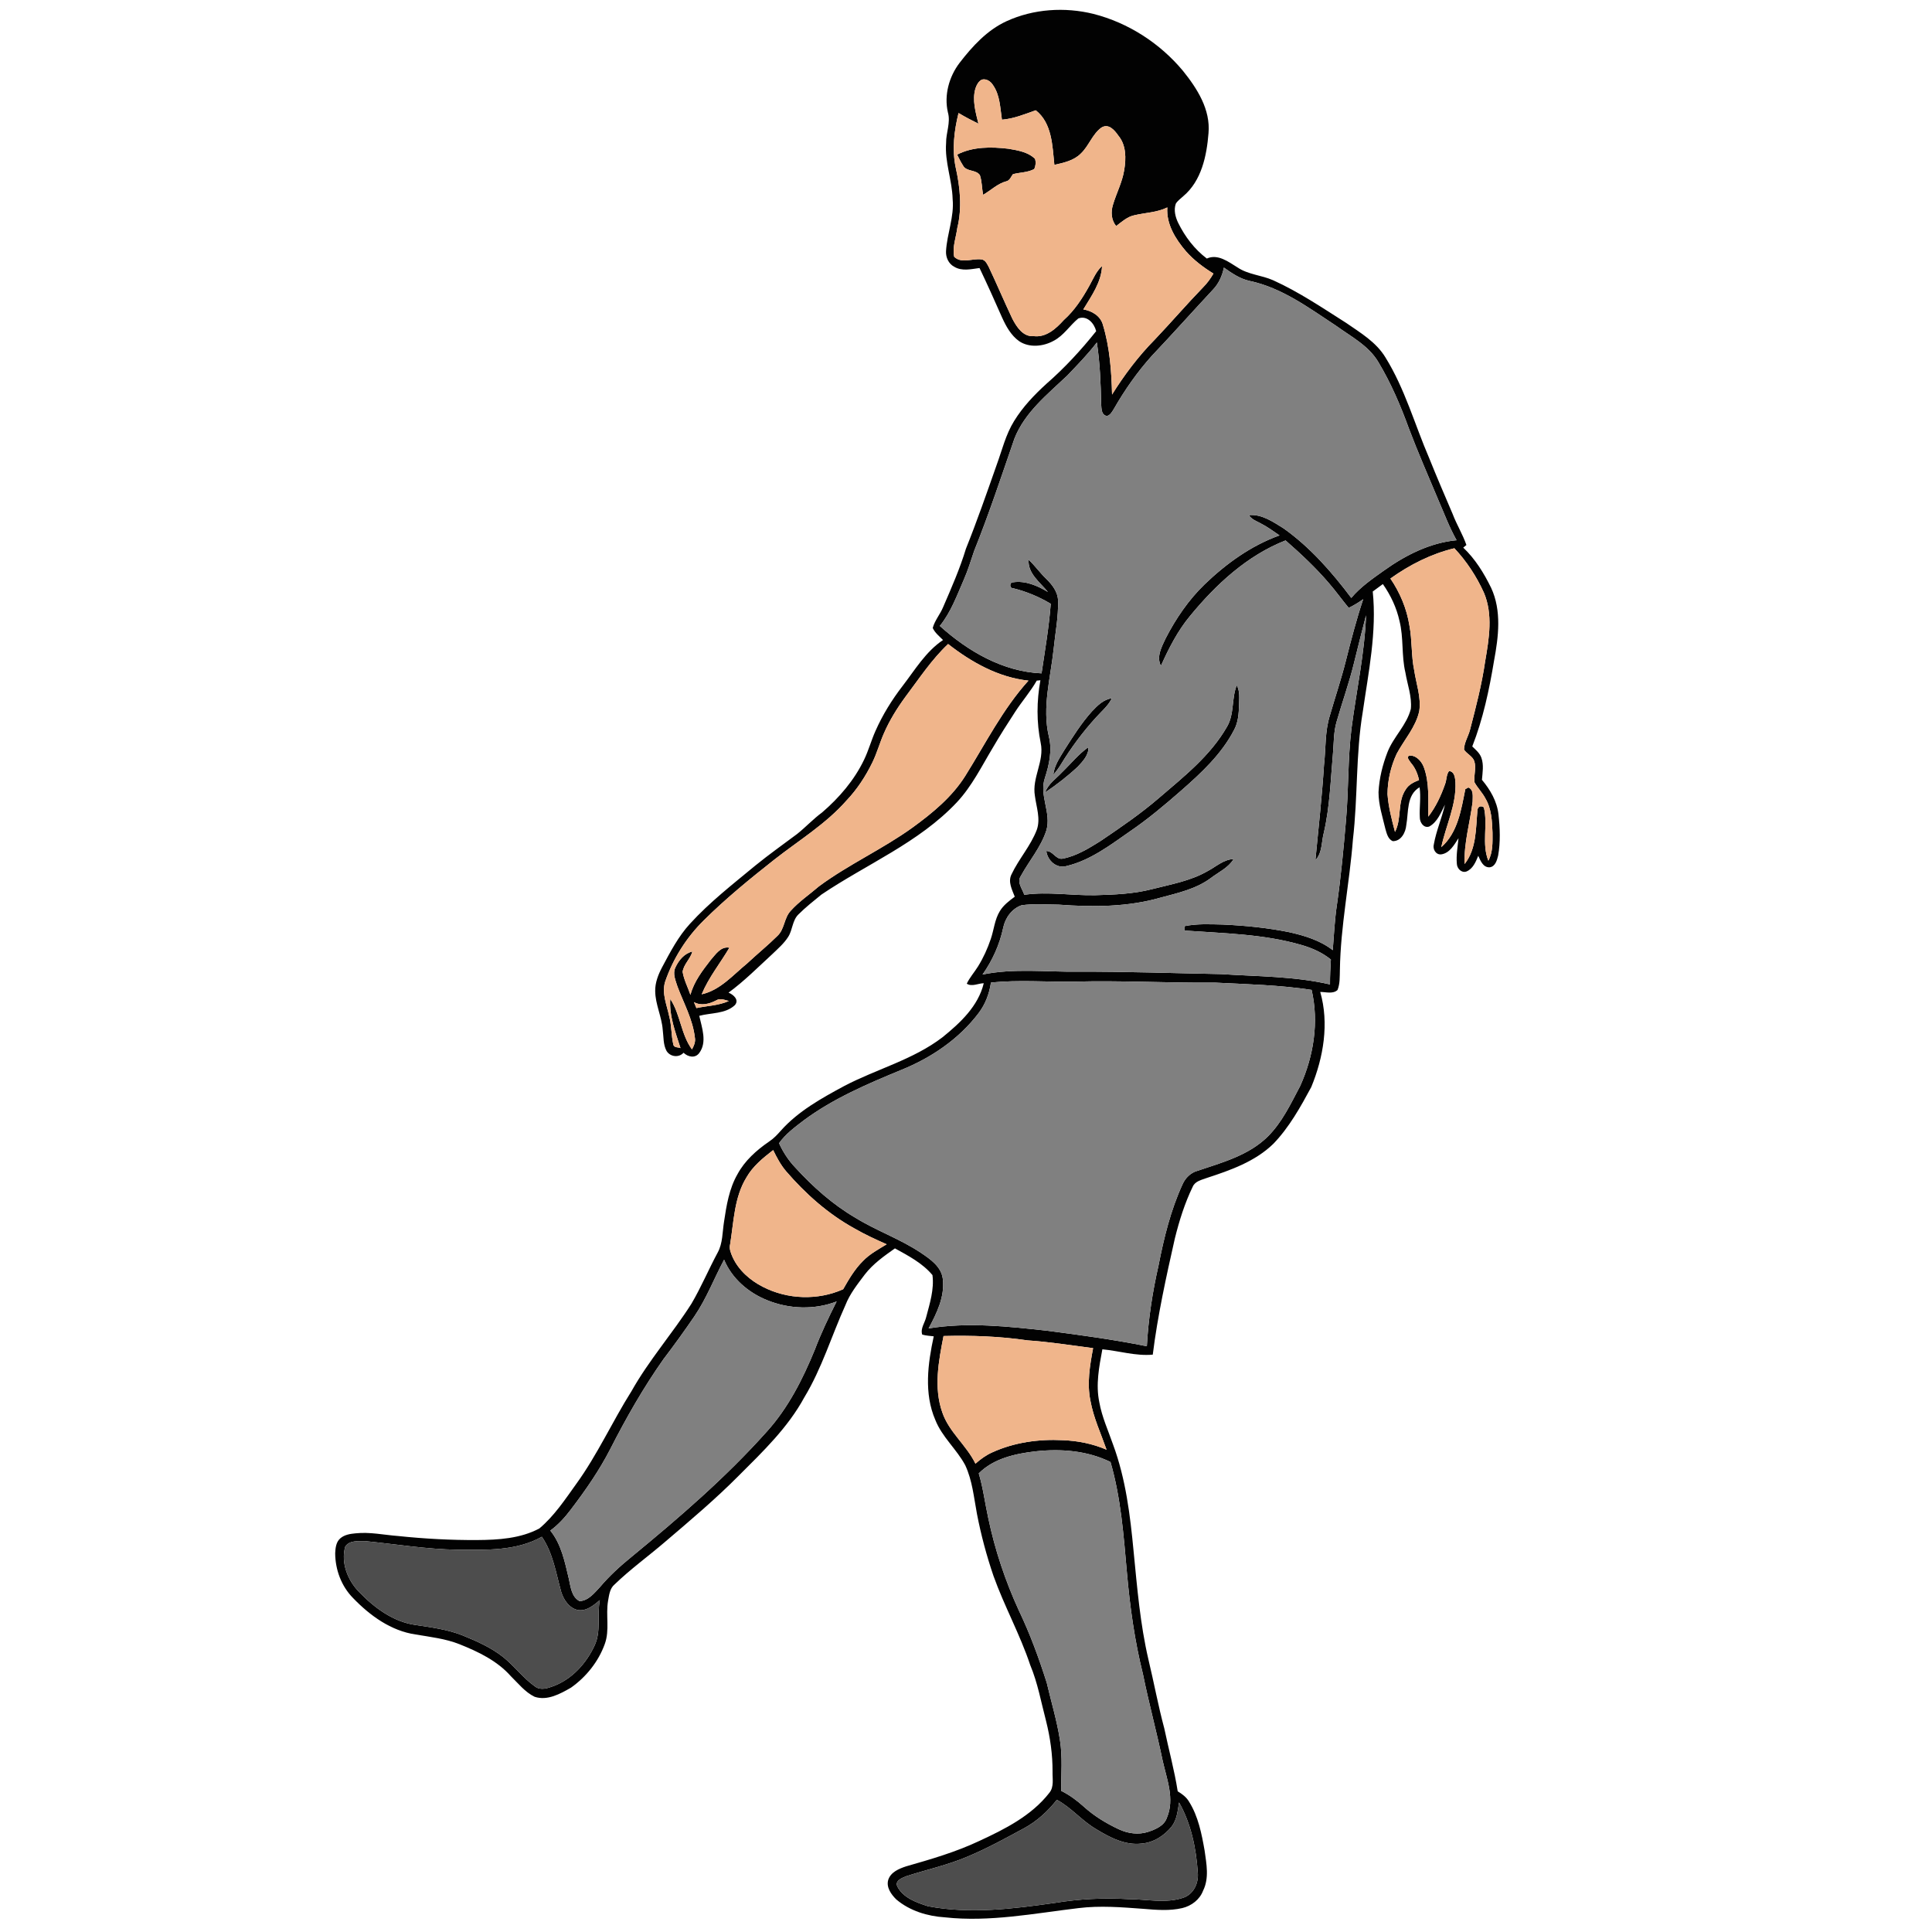 <?xml version="1.0" encoding="UTF-8" ?>
<!DOCTYPE svg PUBLIC "-//W3C//DTD SVG 1.1//EN" "http://www.w3.org/Graphics/SVG/1.1/DTD/svg11.dtd">
<svg width="1000pt" height="1000pt" viewBox="0 0 1000 1000" version="1.1" xmlns="http://www.w3.org/2000/svg">
	<g id="#020202ff">
		<path fill="#020202" opacity="1.00"
			d=" M 520.97 10.98 C 534.94 4.57 551.15 3.53 566.02 7.21 C 584.04 11.82 600.39 22.38 612.28 36.65 C 619.64 45.78 626.62 56.68 625.52 68.95 C 624.59 80.63 621.91 93.59 612.50 101.51 C 611.17 102.78 609.56 103.84 608.59 105.43 C 607.44 108.71 608.35 112.28 609.80 115.31 C 613.33 122.47 618.25 128.99 624.65 133.82 C 630.36 131.24 635.88 135.56 640.55 138.43 C 646.06 142.16 652.97 142.40 658.95 145.05 C 672.31 151.09 684.47 159.33 696.82 167.17 C 704.20 172.27 712.29 177.07 717.07 184.95 C 727.18 201.20 732.28 219.83 739.81 237.28 C 743.69 246.94 747.80 256.50 751.90 266.07 C 753.97 271.54 757.09 276.55 759.01 282.09 C 758.60 282.43 757.78 283.11 757.37 283.45 C 763.56 289.30 768.10 296.67 771.81 304.27 C 777.30 316.08 775.64 329.54 773.33 341.92 C 770.83 357.00 767.64 372.11 762.04 386.36 C 763.85 388.10 765.93 389.80 766.77 392.27 C 768.08 395.93 767.36 399.86 767.05 403.63 C 771.34 408.75 774.88 414.79 775.61 421.56 C 776.39 428.61 776.68 435.84 775.43 442.86 C 774.84 445.25 773.96 448.57 771.05 448.91 C 767.67 449.11 766.29 445.49 765.14 442.96 C 763.84 446.11 762.36 449.79 758.93 451.12 C 756.37 451.93 754.15 449.48 754.06 447.08 C 753.67 442.66 754.48 438.25 754.92 433.86 C 752.71 437.23 750.37 441.60 745.97 442.22 C 743.18 442.53 741.47 439.52 742.14 437.07 C 743.39 430.03 746.31 423.42 747.92 416.47 C 745.82 420.59 744.02 425.54 739.71 427.84 C 736.81 428.74 734.87 425.60 734.89 423.09 C 734.60 417.89 735.55 412.67 734.76 407.49 C 727.89 411.55 729.13 420.32 727.89 427.07 C 727.57 430.86 725.20 435.48 720.86 435.38 C 718.37 434.28 717.76 431.37 717.07 429.02 C 715.60 422.75 713.50 416.51 713.52 410.01 C 713.87 402.88 715.62 395.87 718.19 389.24 C 721.30 381.33 728.14 375.30 730.24 366.94 C 730.89 360.54 728.45 354.34 727.43 348.09 C 725.33 339.32 726.60 330.13 724.37 321.38 C 722.85 314.51 719.80 308.05 715.77 302.31 C 714.01 303.59 712.26 304.87 710.53 306.17 C 712.68 327.07 708.33 347.89 705.36 368.50 C 701.69 390.32 702.85 412.56 700.27 434.50 C 698.54 457.07 693.85 479.36 693.53 502.05 C 693.42 505.51 693.62 509.16 692.29 512.43 C 689.86 514.64 686.26 513.41 683.35 513.43 C 688.02 529.69 685.04 547.29 678.70 562.68 C 673.11 573.03 667.30 583.51 659.07 592.04 C 649.65 601.22 636.93 605.69 624.69 609.69 C 621.99 610.71 618.58 611.32 617.33 614.29 C 613.20 622.80 610.37 631.90 608.09 641.07 C 603.61 660.96 599.19 680.91 596.67 701.16 C 587.86 701.97 579.29 699.21 570.58 698.40 C 568.90 707.41 567.07 716.74 569.02 725.87 C 570.37 733.48 573.64 740.53 576.15 747.79 C 582.70 765.49 584.99 784.38 586.76 803.06 C 588.60 821.75 590.14 840.55 594.41 858.89 C 597.26 870.77 599.46 882.79 602.63 894.60 C 604.90 905.47 607.86 916.20 609.58 927.18 C 611.87 928.57 614.10 930.20 615.47 932.58 C 620.22 940.18 621.98 949.17 623.51 957.88 C 624.46 964.71 625.95 972.12 622.72 978.60 C 620.99 983.24 616.67 986.50 611.94 987.62 C 605.38 989.15 598.58 988.58 591.94 988.02 C 580.72 987.19 569.42 986.25 558.20 987.64 C 535.29 990.37 512.24 994.96 489.08 992.41 C 480.05 991.84 470.90 989.07 463.92 983.15 C 461.27 980.56 458.59 976.83 459.77 972.95 C 461.09 968.98 465.32 967.24 468.97 966.03 C 481.83 962.35 494.75 958.61 506.87 952.88 C 520.18 946.72 533.92 939.80 543.12 927.98 C 545.67 924.90 544.70 920.67 544.80 917.02 C 544.85 908.17 543.59 899.38 541.45 890.82 C 538.89 881.10 537.14 871.13 533.24 861.82 C 527.98 846.01 519.83 831.38 514.23 815.70 C 510.64 805.20 507.77 794.46 505.67 783.57 C 504.07 775.10 503.30 766.30 499.61 758.40 C 495.17 750.09 487.59 743.79 484.10 734.91 C 478.19 721.21 480.24 705.80 483.30 691.68 C 481.30 691.44 479.27 691.34 477.34 690.78 C 476.28 687.61 478.76 684.64 479.42 681.61 C 481.28 674.59 483.59 667.32 482.64 659.98 C 477.52 653.83 470.15 649.97 463.22 646.16 C 457.61 650.12 451.90 654.14 447.66 659.63 C 443.88 664.65 439.87 669.65 437.57 675.57 C 430.40 691.45 425.38 708.33 416.29 723.31 C 407.85 738.87 394.97 751.24 382.57 763.61 C 370.44 775.86 357.24 786.98 344.13 798.16 C 335.51 805.55 326.27 812.22 318.09 820.12 C 315.62 822.19 315.29 825.55 314.75 828.51 C 313.43 835.95 315.70 843.72 313.02 850.97 C 309.75 860.05 303.40 867.98 295.54 873.53 C 289.95 876.74 283.31 880.44 276.71 878.25 C 271.74 875.84 268.26 871.34 264.39 867.57 C 257.36 859.62 247.56 854.93 237.87 851.06 C 230.58 848.16 222.74 847.30 215.06 845.99 C 202.37 844.13 191.48 836.22 182.79 827.19 C 176.73 821.09 173.54 812.51 173.49 803.99 C 173.61 801.24 173.94 798.08 176.19 796.20 C 178.36 794.34 181.30 793.90 184.05 793.65 C 191.40 792.85 198.68 794.48 205.99 795.03 C 219.62 796.46 233.31 797.20 247.01 797.12 C 257.91 797.05 269.37 796.36 279.17 791.13 C 286.85 784.68 292.42 776.22 298.22 768.14 C 309.22 752.98 316.93 735.81 326.90 720.00 C 335.88 704.03 348.06 690.22 357.88 674.82 C 362.90 666.28 366.75 657.12 371.43 648.40 C 374.14 643.52 373.88 637.81 374.74 632.46 C 376.01 623.99 377.39 615.28 381.73 607.75 C 385.49 600.78 391.53 595.38 397.98 590.95 C 400.36 589.39 402.33 587.33 404.19 585.19 C 413.22 575.08 425.26 568.43 437.05 562.07 C 453.80 553.30 472.69 548.50 487.87 536.86 C 497.00 529.46 506.34 520.80 509.19 508.92 C 506.31 508.96 503.03 510.89 500.40 509.15 C 501.93 505.92 504.35 503.25 506.22 500.22 C 508.99 495.76 511.17 490.95 512.84 485.98 C 514.47 481.21 514.83 475.98 517.51 471.61 C 519.39 468.48 522.36 466.27 525.24 464.13 C 523.85 460.49 521.60 456.44 523.56 452.56 C 527.34 444.57 533.47 437.83 536.64 429.52 C 538.69 423.75 536.41 417.76 535.67 411.97 C 534.02 402.59 540.69 393.96 538.66 384.53 C 536.46 373.85 536.56 362.81 538.51 352.10 C 538.03 352.15 537.09 352.25 536.62 352.29 C 533.37 357.98 529.03 362.92 525.47 368.40 C 521.50 374.49 517.60 380.63 513.94 386.91 C 508.10 396.60 503.06 406.96 495.25 415.29 C 475.59 436.19 448.54 447.25 425.13 463.06 C 421.08 466.36 416.96 469.62 413.26 473.31 C 410.05 476.44 410.29 481.34 407.94 484.96 C 405.77 488.36 402.68 491.01 399.80 493.79 C 392.37 500.61 385.25 507.82 377.09 513.79 C 379.56 514.78 382.82 517.56 380.32 520.30 C 375.41 524.85 368.03 524.15 361.93 525.79 C 363.30 531.94 366.12 539.40 361.93 545.03 C 359.81 547.92 356.09 547.10 353.81 544.90 C 351.35 547.59 346.92 547.05 345.02 543.99 C 343.19 540.64 343.53 536.66 343.02 532.99 C 342.51 526.17 339.20 519.86 339.13 512.99 C 339.05 508.62 340.70 504.47 342.69 500.67 C 346.90 492.80 351.05 484.76 357.13 478.14 C 367.34 466.94 379.36 457.61 391.00 447.98 C 398.01 442.29 405.37 437.05 412.60 431.66 C 417.05 428.12 420.91 423.91 425.50 420.54 C 434.34 412.93 442.14 403.88 447.21 393.31 C 449.57 388.45 450.96 383.20 453.17 378.28 C 456.84 370.00 461.63 362.26 467.15 355.09 C 473.60 346.72 479.15 337.28 488.11 331.27 C 486.20 329.32 483.92 327.57 482.78 325.03 C 483.84 321.08 486.69 317.90 488.21 314.13 C 492.49 304.23 496.84 294.34 499.97 284.01 C 505.70 269.73 510.75 255.19 515.86 240.67 C 518.66 233.02 520.56 224.92 524.90 217.93 C 529.38 210.63 535.34 204.38 541.64 198.64 C 551.07 190.42 559.58 181.18 567.38 171.41 C 566.39 167.36 562.69 163.12 558.13 164.83 C 553.69 168.47 550.59 173.68 545.38 176.39 C 540.02 179.37 532.72 180.14 527.47 176.57 C 523.29 173.56 520.75 168.92 518.67 164.34 C 514.90 155.75 511.04 147.20 507.01 138.73 C 502.70 139.28 497.91 140.51 493.93 138.08 C 491.00 136.58 489.49 133.22 489.66 130.03 C 490.17 120.94 493.98 112.21 493.08 103.01 C 492.83 93.24 488.95 83.88 489.70 74.04 C 489.62 68.69 492.16 63.42 490.62 58.12 C 488.59 49.25 491.21 39.75 496.64 32.58 C 503.29 23.97 510.91 15.60 520.97 10.98 M 504.89 45.77 C 503.11 51.81 505.00 58.12 506.43 64.02 C 502.93 62.32 499.48 60.49 496.14 58.49 C 493.88 67.63 492.71 77.26 494.64 86.57 C 496.94 96.83 498.05 107.64 495.50 117.96 C 494.86 122.91 492.84 127.93 493.89 132.93 C 497.73 136.60 503.30 133.66 507.90 134.26 C 510.03 134.44 510.92 136.66 511.82 138.28 C 516.01 147.12 519.81 156.15 524.00 164.99 C 526.20 169.20 529.52 174.42 534.98 173.98 C 541.49 174.79 546.59 170.11 550.61 165.66 C 556.19 160.69 560.28 154.36 563.87 147.88 C 565.83 144.35 567.37 140.48 570.42 137.69 C 570.07 146.06 564.92 153.22 560.72 160.16 C 565.18 160.88 569.66 163.55 570.88 168.17 C 574.42 179.81 575.30 192.11 575.60 204.22 C 581.97 194.02 589.25 184.35 597.71 175.78 C 606.17 166.89 614.16 157.56 622.70 148.74 C 624.82 146.62 626.58 144.19 628.08 141.60 C 622.88 138.40 617.94 134.69 613.88 130.10 C 608.48 123.79 603.58 116.01 604.21 107.36 C 598.86 110.01 592.85 110.06 587.16 111.41 C 583.46 112.18 580.63 114.79 577.73 117.01 C 575.17 113.95 574.90 109.68 576.07 105.99 C 577.85 99.97 580.89 94.32 581.88 88.07 C 582.91 82.05 582.97 75.06 578.81 70.14 C 576.88 67.36 573.84 63.76 570.12 66.02 C 565.37 69.44 563.63 75.52 559.42 79.49 C 555.80 83.15 550.57 84.24 545.74 85.34 C 544.71 75.54 544.59 63.75 536.11 57.08 C 530.40 59.10 524.70 61.46 518.60 61.95 C 517.68 55.86 517.62 49.22 513.94 44.00 C 512.75 42.08 510.50 40.57 508.17 41.22 C 506.43 42.13 505.48 43.99 504.89 45.77 M 633.48 138.50 C 632.64 142.73 630.83 146.76 627.84 149.90 C 617.23 161.27 606.89 172.89 596.19 184.17 C 588.66 192.55 582.16 201.83 576.57 211.60 C 575.66 213.05 574.80 214.76 573.04 215.31 C 569.90 214.94 570.14 211.31 569.95 208.98 C 569.75 198.37 569.32 187.75 567.72 177.25 C 563.10 183.38 557.68 188.84 552.41 194.40 C 542.13 204.14 530.39 213.45 525.06 227.04 C 518.34 246.50 511.89 266.08 504.21 285.19 C 502.51 290.14 501.02 295.16 498.91 299.96 C 495.29 308.22 492.20 316.89 486.45 323.98 C 500.98 337.09 519.13 347.68 539.11 348.52 C 540.88 336.55 542.96 324.59 543.86 312.52 C 537.79 308.88 531.22 306.15 524.35 304.47 C 522.44 304.53 522.42 301.31 524.36 301.39 C 530.73 300.41 537.05 303.18 542.42 306.41 C 538.41 301.48 531.83 296.77 532.43 289.73 C 535.70 292.76 538.24 296.47 541.47 299.54 C 544.58 302.60 547.57 306.34 547.64 310.92 C 547.88 319.31 546.20 327.60 545.37 335.92 C 543.76 350.94 539.32 366.12 542.89 381.20 C 544.69 388.41 543.07 395.80 540.83 402.70 C 537.76 411.71 544.31 420.76 541.59 429.83 C 538.82 438.50 532.70 445.51 528.39 453.40 C 526.17 456.64 529.16 460.02 530.17 463.14 C 542.41 461.38 554.70 463.61 566.98 463.35 C 576.79 463.07 586.71 462.70 596.27 460.23 C 605.99 457.75 616.13 456.00 624.94 450.95 C 629.36 448.65 633.29 444.84 638.53 444.63 C 635.78 449.21 630.68 451.42 626.59 454.57 C 619.04 460.14 609.73 462.20 600.85 464.58 C 583.73 469.52 565.64 469.56 548.01 468.25 C 541.61 468.20 535.14 467.68 528.78 468.56 C 523.75 470.27 520.25 475.16 519.24 480.27 C 517.38 488.95 513.67 497.16 508.57 504.41 C 524.89 501.07 541.55 503.14 558.03 502.94 C 582.70 502.84 607.35 503.73 632.00 504.19 C 650.84 505.44 669.90 505.26 688.41 509.54 C 688.38 505.24 688.60 500.94 688.86 496.65 C 684.44 493.06 679.19 490.73 673.75 489.15 C 654.05 483.40 633.34 483.11 613.02 481.65 C 613.03 481.08 613.04 479.95 613.04 479.39 C 619.59 478.01 626.32 478.41 632.96 478.54 C 644.43 479.07 655.89 480.20 667.16 482.47 C 675.16 484.24 683.25 486.69 689.83 491.79 C 690.46 483.85 690.83 475.89 692.03 468.01 C 694.07 453.74 695.41 439.39 696.64 425.04 C 698.10 409.09 697.56 393.02 699.52 377.12 C 702.05 357.57 706.34 338.22 707.06 318.47 C 704.91 326.64 702.90 334.84 700.86 343.03 C 698.35 353.40 694.71 363.45 691.78 373.70 C 690.25 378.99 690.42 384.54 689.94 389.97 C 688.71 403.65 688.34 417.46 685.24 430.89 C 683.93 435.66 684.49 441.47 680.85 445.23 C 682.42 428.84 684.25 412.47 685.30 396.03 C 686.29 387.43 685.71 378.57 688.37 370.24 C 691.09 360.76 694.28 351.42 696.66 341.85 C 699.33 331.20 702.12 320.58 705.58 310.16 C 703.20 311.84 700.71 313.36 698.09 314.64 C 694.64 310.47 691.49 306.06 687.95 301.96 C 681.09 293.91 673.35 286.67 665.40 279.72 C 645.44 287.57 629.32 302.55 615.90 318.90 C 609.50 326.61 604.97 335.58 600.88 344.65 C 598.44 339.83 601.31 334.80 603.34 330.42 C 608.62 320.18 615.19 310.52 623.49 302.48 C 634.67 291.73 647.57 282.40 662.27 277.12 C 659.01 274.88 655.79 272.54 652.25 270.75 C 650.14 269.63 647.72 268.77 646.42 266.61 C 653.15 266.02 658.96 270.14 664.41 273.50 C 678.13 283.27 689.36 296.08 699.42 309.48 C 704.20 303.79 710.36 299.56 716.37 295.29 C 727.47 287.36 740.17 280.91 753.92 279.62 C 750.14 272.90 747.48 265.65 744.40 258.61 C 739.26 246.35 733.92 234.16 729.22 221.73 C 724.94 209.91 719.95 198.29 713.48 187.49 C 708.44 178.90 699.28 174.22 691.47 168.56 C 677.50 159.38 663.56 148.97 646.88 145.42 C 641.86 144.36 637.60 141.41 633.48 138.50 M 719.67 299.45 C 724.66 306.76 728.16 315.13 729.53 323.89 C 730.98 331.52 730.40 339.36 731.99 346.97 C 733.03 353.96 735.66 360.91 734.61 368.05 C 732.81 376.37 726.84 382.82 722.93 390.15 C 719.90 396.67 718.22 403.86 718.17 411.06 C 718.66 417.69 720.36 424.18 722.05 430.60 C 725.66 423.73 723.12 415.09 727.65 408.56 C 729.15 406.05 731.88 404.81 734.48 403.77 C 733.80 400.47 732.47 397.34 730.24 394.80 C 729.66 393.73 727.95 392.36 729.20 391.14 C 732.80 390.64 735.74 393.90 736.93 396.99 C 739.98 405.20 739.18 414.11 739.28 422.70 C 743.15 417.70 745.85 411.89 747.94 405.95 C 748.83 403.72 748.55 401.03 750.02 399.09 C 752.94 399.34 753.16 402.75 753.34 405.00 C 753.85 416.67 748.36 427.32 746.01 438.49 C 754.58 430.97 756.32 419.04 758.44 408.48 C 758.83 408.26 759.61 407.82 760.00 407.60 C 762.94 408.69 762.20 412.52 762.22 415.01 C 760.88 425.75 757.67 436.30 758.07 447.22 C 764.28 439.41 763.86 428.84 764.72 419.42 C 764.81 417.52 766.48 416.75 768.04 417.89 C 770.26 426.95 766.79 436.72 770.38 445.49 C 772.77 441.05 772.54 435.86 772.52 430.98 C 772.29 424.95 772.01 418.59 768.84 413.27 C 767.29 410.25 764.80 407.86 763.19 404.90 C 762.73 401.28 764.22 397.57 763.10 394.00 C 762.17 391.35 759.26 390.26 757.77 388.02 C 757.83 384.39 759.97 381.21 760.87 377.76 C 763.94 365.99 767.01 354.18 768.74 342.12 C 770.74 330.51 772.83 317.98 768.06 306.76 C 764.24 298.35 759.11 290.51 752.78 283.78 C 740.80 286.66 729.66 292.31 719.67 299.45 M 468.66 360.66 C 464.33 366.56 460.45 372.83 457.52 379.55 C 455.34 384.49 453.94 389.73 451.57 394.59 C 448.09 401.73 443.71 408.47 438.24 414.25 C 427.55 426.44 413.55 434.94 400.89 444.86 C 388.26 454.82 375.75 465.00 364.32 476.34 C 355.29 485.24 348.36 496.20 344.25 508.19 C 342.44 514.20 345.18 520.19 346.38 526.04 C 347.67 530.82 347.40 535.84 348.51 540.64 C 348.80 542.34 351.01 541.98 352.23 542.48 C 349.60 534.24 346.33 525.87 346.93 517.07 C 352.18 525.00 352.46 535.41 358.17 543.17 C 359.18 541.26 360.12 539.20 359.66 536.99 C 358.59 527.64 353.90 519.29 350.65 510.60 C 349.68 507.47 348.06 504.01 349.57 500.79 C 351.28 497.07 354.21 493.47 358.38 492.51 C 357.36 496.33 353.89 499.05 353.32 503.01 C 354.00 507.18 356.02 510.97 357.37 514.95 C 359.16 508.09 363.59 502.40 367.84 496.89 C 370.41 494.03 373.04 489.69 377.53 490.53 C 372.79 498.58 366.78 505.95 363.19 514.65 C 372.76 512.53 379.40 504.65 386.69 498.69 C 391.84 493.86 397.35 489.41 402.37 484.44 C 406.18 480.92 405.77 475.04 409.35 471.34 C 413.64 466.57 419.04 462.97 423.87 458.78 C 439.24 447.40 456.85 439.50 472.35 428.32 C 482.66 420.82 492.77 412.52 499.63 401.60 C 510.08 384.90 519.02 367.01 532.33 352.29 C 516.84 350.65 502.81 342.79 490.74 333.34 C 482.16 341.42 475.71 351.31 468.66 360.66 M 512.91 508.59 C 512.09 514.30 510.00 519.82 506.49 524.43 C 496.37 537.78 482.11 547.47 466.68 553.72 C 449.11 560.96 431.41 568.50 416.04 579.88 C 411.43 583.42 406.63 586.91 403.24 591.72 C 405.32 596.35 408.14 600.64 411.64 604.32 C 420.78 614.31 431.01 623.45 442.73 630.30 C 453.65 637.04 465.92 641.27 476.61 648.42 C 481.50 651.71 487.23 655.59 488.00 661.96 C 489.11 671.13 484.86 679.73 480.65 687.58 C 501.07 684.25 521.84 686.57 542.25 688.81 C 559.43 691.06 576.62 693.38 593.61 696.82 C 594.37 682.75 596.52 668.80 599.64 655.07 C 602.45 640.71 605.95 626.37 612.07 613.03 C 613.53 609.70 616.29 606.98 619.84 606.00 C 632.61 601.73 646.38 598.00 656.23 588.25 C 663.68 580.82 668.15 571.21 673.00 562.03 C 679.96 546.60 682.74 529.01 678.88 512.37 C 662.38 509.83 645.64 509.46 629.00 508.61 C 604.67 508.85 580.34 507.42 556.01 508.09 C 541.64 508.35 527.24 507.07 512.91 508.59 M 370.68 517.81 C 367.14 519.66 362.90 520.77 359.18 518.70 C 359.59 519.73 360.00 520.75 360.46 521.78 C 366.06 520.57 371.97 520.52 377.24 518.11 C 375.11 517.60 372.75 516.49 370.68 517.81 M 386.37 609.42 C 379.99 619.80 379.82 632.37 377.91 644.06 C 377.31 646.35 378.30 648.60 379.19 650.68 C 382.32 657.52 388.27 662.73 394.91 666.09 C 407.64 672.64 423.32 673.17 436.42 667.31 C 439.36 662.16 442.37 656.94 446.63 652.74 C 450.13 649.06 454.66 646.66 458.94 644.04 C 453.24 641.53 447.58 638.92 442.19 635.80 C 428.61 628.32 416.88 617.86 406.81 606.16 C 404.05 602.89 402.05 599.10 400.19 595.28 C 394.98 599.33 389.69 603.59 386.37 609.42 M 359.38 681.38 C 354.26 688.87 348.96 696.23 343.46 703.44 C 333.06 718.17 324.11 733.89 315.92 749.94 C 310.19 761.13 302.99 771.48 295.38 781.46 C 292.34 785.48 288.93 789.24 284.84 792.22 C 290.58 799.33 292.37 808.52 294.44 817.19 C 295.37 821.29 295.77 826.51 299.96 828.74 C 304.55 828.54 307.61 824.58 310.50 821.50 C 315.40 815.70 321.02 810.57 326.91 805.79 C 351.49 785.59 375.70 764.74 396.93 740.96 C 407.98 728.73 415.51 713.82 421.72 698.67 C 424.96 690.10 428.92 681.82 433.04 673.64 C 421.52 678.08 408.42 677.61 397.05 672.97 C 387.37 669.09 378.84 661.78 374.79 652.02 C 369.58 661.77 365.64 672.22 359.38 681.38 M 488.38 691.52 C 485.84 704.43 483.20 718.31 487.75 731.10 C 491.22 741.28 500.28 748.05 504.89 757.60 C 507.53 755.24 510.42 753.14 513.68 751.71 C 525.02 746.56 537.68 744.80 550.06 745.44 C 557.83 745.73 565.60 747.27 572.76 750.37 C 569.82 741.99 566.01 733.87 564.41 725.08 C 562.54 716.03 564.10 706.75 565.79 697.80 C 554.51 696.36 543.27 694.53 531.91 693.78 C 517.51 691.66 502.92 691.15 488.38 691.52 M 506.61 762.61 C 508.87 770.23 509.85 778.13 511.55 785.88 C 515.01 802.33 520.36 818.35 527.38 833.63 C 533.16 845.69 537.76 858.29 541.81 871.04 C 544.10 880.90 547.09 890.63 548.63 900.66 C 550.02 909.35 549.27 918.17 549.25 926.93 C 553.54 929.05 557.41 931.90 560.95 935.11 C 566.31 939.98 572.58 943.78 579.13 946.84 C 583.81 949.03 589.25 949.79 594.24 948.18 C 598.11 946.88 602.58 945.07 603.98 940.84 C 608.12 931.20 603.91 920.87 601.78 911.29 C 598.67 896.32 594.63 881.57 591.60 866.58 C 587.30 849.35 584.85 831.73 583.30 814.06 C 581.59 794.82 580.19 775.38 574.79 756.74 C 562.81 750.82 549.03 749.77 535.92 751.22 C 525.46 752.43 514.31 754.89 506.61 762.61 M 237.04 802.13 C 220.89 801.93 204.94 799.25 188.92 797.67 C 185.50 797.71 180.69 797.22 178.68 800.59 C 176.36 808.98 180.00 818.06 185.96 824.09 C 193.81 832.20 203.55 839.46 215.01 841.07 C 223.26 842.32 231.65 843.38 239.46 846.50 C 246.79 849.46 254.14 852.73 260.39 857.66 C 266.32 862.37 270.84 868.68 277.08 873.03 C 279.91 875.04 283.53 873.82 286.47 872.72 C 296.13 869.11 303.51 860.91 307.76 851.70 C 311.25 844.32 308.93 835.98 310.47 828.21 C 307.26 830.91 303.50 834.16 298.97 833.33 C 294.53 832.29 291.71 828.01 290.46 823.89 C 287.76 814.22 286.26 803.88 280.46 795.43 C 267.26 802.85 251.67 802.23 237.04 802.13 M 530.24 946.19 C 520.63 951.39 511.04 956.69 500.95 960.91 C 490.68 965.33 479.69 967.69 469.09 971.12 C 466.95 972.00 463.08 973.40 464.45 976.40 C 467.42 982.31 474.37 984.75 480.29 986.65 C 502.05 990.82 524.33 988.02 546.04 984.93 C 558.58 982.88 571.31 982.24 584.00 982.98 C 593.42 982.99 603.17 985.34 612.35 982.30 C 617.85 980.50 620.57 974.51 619.95 969.02 C 619.11 956.57 616.48 943.91 610.29 932.95 C 609.58 937.22 609.19 941.89 606.43 945.44 C 602.63 950.15 597.10 953.72 590.96 954.22 C 582.39 955.28 574.41 951.06 567.34 946.74 C 559.99 942.45 554.54 935.61 547.02 931.57 C 542.41 937.46 536.82 942.58 530.24 946.19 Z" />
		<path fill="#020202" opacity="1.00"
			d=" M 495.40 80.03 C 503.55 75.84 513.12 75.94 522.01 77.00 C 526.82 77.83 532.18 78.68 535.78 82.28 C 536.23 83.99 536.07 85.87 535.34 87.48 C 531.97 89.33 527.94 89.19 524.29 90.15 C 523.28 91.45 522.70 93.41 520.92 93.82 C 516.31 95.02 512.91 98.52 508.88 100.82 C 508.17 97.47 508.31 93.94 507.20 90.69 C 505.23 87.65 500.15 89.01 498.43 85.63 C 497.29 83.83 496.32 81.94 495.40 80.03 Z" />
		<path fill="#020202" opacity="1.00"
			d=" M 635.14 376.08 C 638.97 369.54 637.37 361.56 640.14 354.68 C 641.88 357.86 641.38 361.55 641.33 365.03 C 641.19 369.35 640.90 373.85 638.80 377.73 C 632.32 390.32 621.77 400.09 611.27 409.29 C 602.72 416.78 593.99 424.12 584.58 430.51 C 574.45 437.58 564.22 445.37 551.99 448.27 C 546.89 449.75 542.17 445.42 541.57 440.51 C 544.94 440.29 546.48 445.07 550.00 444.44 C 557.10 443.11 563.39 439.19 569.45 435.43 C 579.93 428.34 590.43 421.20 600.02 412.91 C 612.89 401.88 626.61 391.05 635.14 376.08 Z" />
		<path fill="#020202" opacity="1.00"
			d=" M 565.20 368.20 C 568.03 365.20 571.17 362.00 575.48 361.44 C 573.60 365.36 570.17 368.13 567.33 371.31 C 560.41 378.88 554.28 387.17 548.95 395.94 C 547.83 397.74 546.60 399.46 545.18 401.03 C 545.69 396.16 548.60 392.08 551.05 388.00 C 555.42 381.17 559.75 374.24 565.20 368.20 Z" />
		<path fill="#020202" opacity="1.00"
			d=" M 549.68 399.76 C 554.22 395.39 558.20 390.36 563.38 386.70 C 563.54 390.85 560.51 394.00 557.88 396.83 C 552.64 401.73 546.93 406.16 540.98 410.16 C 542.50 405.70 546.62 403.08 549.68 399.76 Z" />
	</g>
	<g id="#f0b58bff">
		<path fill="#f0b58b" opacity="1.00"
			d=" M 504.89 45.77 C 505.48 43.99 506.43 42.13 508.17 41.22 C 510.50 40.57 512.75 42.08 513.94 44.00 C 517.62 49.22 517.68 55.86 518.60 61.95 C 524.70 61.46 530.40 59.10 536.11 57.08 C 544.59 63.75 544.71 75.54 545.74 85.34 C 550.57 84.24 555.80 83.15 559.42 79.49 C 563.63 75.52 565.37 69.44 570.12 66.02 C 573.84 63.76 576.88 67.36 578.81 70.14 C 582.97 75.06 582.91 82.05 581.88 88.07 C 580.89 94.32 577.85 99.97 576.07 105.99 C 574.90 109.68 575.17 113.95 577.73 117.01 C 580.63 114.79 583.46 112.18 587.16 111.41 C 592.85 110.06 598.86 110.01 604.21 107.36 C 603.58 116.01 608.48 123.79 613.88 130.10 C 617.94 134.69 622.88 138.40 628.08 141.60 C 626.58 144.19 624.82 146.62 622.70 148.74 C 614.16 157.56 606.17 166.89 597.71 175.78 C 589.25 184.35 581.97 194.02 575.60 204.22 C 575.30 192.11 574.42 179.81 570.88 168.17 C 569.66 163.55 565.18 160.88 560.72 160.16 C 564.92 153.22 570.07 146.06 570.42 137.69 C 567.37 140.48 565.83 144.35 563.87 147.88 C 560.28 154.36 556.19 160.69 550.61 165.66 C 546.59 170.11 541.49 174.79 534.98 173.98 C 529.52 174.42 526.20 169.20 524.00 164.99 C 519.81 156.15 516.01 147.12 511.82 138.28 C 510.92 136.66 510.03 134.44 507.90 134.26 C 503.30 133.66 497.73 136.60 493.89 132.93 C 492.84 127.93 494.86 122.91 495.50 117.96 C 498.05 107.64 496.94 96.83 494.64 86.57 C 492.71 77.26 493.88 67.63 496.14 58.49 C 499.48 60.49 502.93 62.32 506.43 64.02 C 505.00 58.12 503.11 51.81 504.89 45.77 M 495.40 80.03 C 496.32 81.94 497.29 83.83 498.43 85.63 C 500.15 89.01 505.23 87.65 507.20 90.69 C 508.31 93.94 508.17 97.47 508.88 100.82 C 512.91 98.52 516.31 95.02 520.92 93.82 C 522.70 93.41 523.28 91.45 524.29 90.15 C 527.94 89.19 531.97 89.33 535.34 87.48 C 536.07 85.87 536.23 83.99 535.78 82.28 C 532.18 78.68 526.82 77.83 522.01 77.00 C 513.12 75.94 503.55 75.84 495.40 80.03 Z" />
		<path fill="#f0b58b" opacity="1.00"
			d=" M 719.67 299.45 C 729.66 292.31 740.80 286.66 752.78 283.78 C 759.11 290.51 764.24 298.35 768.06 306.76 C 772.83 317.98 770.74 330.51 768.74 342.12 C 767.01 354.18 763.94 365.99 760.87 377.76 C 759.97 381.21 757.83 384.39 757.77 388.02 C 759.26 390.26 762.17 391.35 763.10 394.00 C 764.22 397.57 762.73 401.28 763.19 404.90 C 764.80 407.86 767.29 410.25 768.84 413.27 C 772.01 418.59 772.29 424.95 772.52 430.98 C 772.54 435.86 772.77 441.05 770.38 445.49 C 766.79 436.72 770.26 426.95 768.04 417.89 C 766.48 416.75 764.81 417.52 764.72 419.42 C 763.86 428.84 764.28 439.41 758.07 447.22 C 757.67 436.30 760.88 425.75 762.22 415.01 C 762.20 412.52 762.94 408.69 760.00 407.60 C 759.61 407.82 758.83 408.26 758.44 408.48 C 756.32 419.04 754.58 430.97 746.01 438.49 C 748.36 427.32 753.85 416.67 753.34 405.00 C 753.16 402.75 752.94 399.34 750.02 399.09 C 748.55 401.03 748.83 403.72 747.94 405.95 C 745.85 411.89 743.15 417.70 739.28 422.70 C 739.18 414.11 739.98 405.20 736.93 396.99 C 735.74 393.90 732.80 390.64 729.20 391.14 C 727.95 392.36 729.66 393.73 730.24 394.80 C 732.47 397.34 733.80 400.47 734.48 403.77 C 731.88 404.81 729.15 406.05 727.65 408.56 C 723.12 415.09 725.66 423.73 722.05 430.60 C 720.36 424.18 718.66 417.69 718.17 411.06 C 718.22 403.86 719.90 396.67 722.93 390.15 C 726.84 382.82 732.81 376.37 734.61 368.05 C 735.66 360.91 733.03 353.96 731.99 346.97 C 730.40 339.36 730.98 331.52 729.53 323.89 C 728.16 315.13 724.66 306.76 719.67 299.45 Z" />
		<path fill="#f0b58b" opacity="1.00"
			d=" M 468.66 360.66 C 475.71 351.31 482.16 341.42 490.74 333.34 C 502.81 342.79 516.84 350.65 532.33 352.29 C 519.02 367.01 510.08 384.90 499.63 401.60 C 492.77 412.52 482.66 420.82 472.35 428.32 C 456.85 439.50 439.24 447.40 423.87 458.78 C 419.04 462.97 413.64 466.57 409.35 471.34 C 405.77 475.04 406.18 480.92 402.37 484.44 C 397.35 489.41 391.84 493.86 386.69 498.69 C 379.40 504.65 372.76 512.53 363.19 514.65 C 366.78 505.95 372.79 498.58 377.53 490.53 C 373.04 489.69 370.41 494.03 367.84 496.89 C 363.59 502.40 359.16 508.09 357.37 514.95 C 356.02 510.97 354.00 507.18 353.32 503.01 C 353.89 499.05 357.36 496.33 358.38 492.51 C 354.21 493.47 351.28 497.07 349.57 500.79 C 348.06 504.01 349.68 507.47 350.65 510.60 C 353.90 519.29 358.59 527.64 359.66 536.99 C 360.12 539.20 359.18 541.26 358.17 543.17 C 352.46 535.41 352.18 525.00 346.93 517.07 C 346.33 525.87 349.60 534.24 352.23 542.48 C 351.01 541.98 348.80 542.34 348.51 540.64 C 347.40 535.84 347.67 530.82 346.38 526.04 C 345.18 520.19 342.44 514.20 344.25 508.19 C 348.36 496.20 355.29 485.24 364.32 476.34 C 375.75 465.00 388.26 454.82 400.89 444.86 C 413.55 434.94 427.55 426.44 438.24 414.25 C 443.71 408.47 448.09 401.73 451.57 394.59 C 453.94 389.73 455.34 384.49 457.52 379.55 C 460.45 372.83 464.33 366.56 468.66 360.66 Z" />
		<path fill="#f0b58b" opacity="1.00"
			d=" M 370.68 517.81 C 372.75 516.49 375.11 517.60 377.24 518.11 C 371.97 520.52 366.06 520.57 360.46 521.78 C 360.00 520.75 359.59 519.73 359.18 518.70 C 362.90 520.77 367.14 519.66 370.68 517.81 Z" />
		<path fill="#f0b58b" opacity="1.00"
			d=" M 386.37 609.42 C 389.69 603.59 394.98 599.33 400.19 595.28 C 402.05 599.10 404.05 602.89 406.81 606.16 C 416.88 617.86 428.61 628.32 442.19 635.80 C 447.58 638.92 453.24 641.53 458.94 644.04 C 454.66 646.66 450.13 649.06 446.63 652.74 C 442.37 656.94 439.36 662.16 436.42 667.31 C 423.32 673.17 407.64 672.64 394.91 666.09 C 388.27 662.73 382.32 657.52 379.19 650.68 C 378.30 648.60 377.31 646.35 377.91 644.06 C 379.82 632.37 379.99 619.80 386.37 609.42 Z" />
		<path fill="#f0b58b" opacity="1.00"
			d=" M 488.38 691.52 C 502.92 691.15 517.51 691.66 531.91 693.78 C 543.27 694.53 554.51 696.36 565.79 697.80 C 564.10 706.75 562.54 716.03 564.41 725.08 C 566.01 733.87 569.82 741.99 572.76 750.37 C 565.60 747.27 557.83 745.73 550.06 745.44 C 537.68 744.80 525.02 746.56 513.68 751.71 C 510.42 753.14 507.53 755.24 504.89 757.60 C 500.28 748.05 491.22 741.28 487.75 731.10 C 483.20 718.31 485.84 704.43 488.38 691.52 Z" />
	</g>
	<g id="#f11b27ff">
		<path fill="grey" opacity="1.00"
			d=" M 633.48 138.50 C 637.60 141.41 641.86 144.36 646.88 145.42 C 663.56 148.97 677.50 159.38 691.47 168.56 C 699.28 174.22 708.44 178.90 713.48 187.49 C 719.95 198.29 724.94 209.91 729.22 221.73 C 733.92 234.16 739.26 246.35 744.40 258.61 C 747.48 265.65 750.14 272.90 753.92 279.62 C 740.17 280.91 727.47 287.36 716.37 295.29 C 710.36 299.56 704.20 303.79 699.42 309.48 C 689.36 296.08 678.13 283.27 664.41 273.50 C 658.96 270.14 653.15 266.02 646.42 266.61 C 647.72 268.77 650.14 269.63 652.25 270.75 C 655.79 272.54 659.01 274.88 662.27 277.12 C 647.57 282.40 634.67 291.73 623.49 302.48 C 615.19 310.52 608.62 320.18 603.34 330.42 C 601.31 334.80 598.44 339.83 600.88 344.65 C 604.97 335.58 609.50 326.61 615.90 318.90 C 629.32 302.55 645.44 287.57 665.40 279.72 C 673.35 286.67 681.09 293.91 687.95 301.96 C 691.49 306.06 694.64 310.47 698.09 314.64 C 700.71 313.36 703.20 311.84 705.58 310.16 C 702.12 320.58 699.33 331.20 696.66 341.85 C 694.28 351.42 691.09 360.76 688.37 370.24 C 685.71 378.57 686.29 387.43 685.30 396.03 C 684.25 412.47 682.42 428.84 680.85 445.23 C 684.49 441.47 683.93 435.66 685.24 430.89 C 688.34 417.46 688.71 403.65 689.94 389.97 C 690.42 384.54 690.25 378.99 691.78 373.70 C 694.71 363.45 698.35 353.40 700.86 343.03 C 702.90 334.84 704.91 326.64 707.06 318.47 C 706.34 338.22 702.05 357.57 699.52 377.12 C 697.56 393.02 698.10 409.09 696.64 425.04 C 695.41 439.39 694.07 453.74 692.03 468.01 C 690.83 475.89 690.46 483.85 689.83 491.79 C 683.25 486.69 675.16 484.24 667.16 482.47 C 655.89 480.20 644.43 479.07 632.96 478.54 C 626.32 478.41 619.59 478.01 613.04 479.39 C 613.04 479.95 613.03 481.08 613.02 481.65 C 633.34 483.11 654.05 483.40 673.75 489.15 C 679.19 490.73 684.44 493.06 688.86 496.65 C 688.60 500.94 688.38 505.24 688.41 509.54 C 669.90 505.26 650.84 505.44 632.00 504.19 C 607.35 503.73 582.70 502.84 558.03 502.94 C 541.55 503.14 524.89 501.07 508.57 504.41 C 513.67 497.16 517.38 488.95 519.24 480.27 C 520.25 475.16 523.75 470.27 528.78 468.56 C 535.14 467.68 541.61 468.20 548.01 468.25 C 565.64 469.56 583.73 469.52 600.85 464.58 C 609.73 462.20 619.04 460.14 626.59 454.57 C 630.68 451.42 635.78 449.21 638.53 444.63 C 633.29 444.84 629.36 448.65 624.94 450.95 C 616.13 456.00 605.99 457.75 596.27 460.23 C 586.71 462.70 576.79 463.07 566.98 463.35 C 554.70 463.61 542.41 461.38 530.17 463.14 C 529.16 460.02 526.17 456.64 528.39 453.40 C 532.70 445.51 538.82 438.50 541.59 429.83 C 544.31 420.76 537.76 411.71 540.83 402.70 C 543.07 395.80 544.69 388.41 542.89 381.20 C 539.32 366.12 543.76 350.94 545.37 335.92 C 546.20 327.60 547.88 319.31 547.64 310.92 C 547.57 306.34 544.58 302.60 541.47 299.54 C 538.24 296.47 535.70 292.76 532.43 289.73 C 531.83 296.77 538.41 301.48 542.42 306.41 C 537.05 303.18 530.73 300.41 524.36 301.39 C 522.42 301.31 522.44 304.53 524.35 304.47 C 531.22 306.15 537.79 308.88 543.86 312.52 C 542.96 324.59 540.88 336.55 539.11 348.52 C 519.13 347.68 500.98 337.09 486.45 323.98 C 492.20 316.89 495.29 308.22 498.91 299.96 C 501.02 295.16 502.51 290.14 504.21 285.19 C 511.89 266.08 518.34 246.50 525.06 227.04 C 530.39 213.45 542.13 204.14 552.41 194.40 C 557.68 188.84 563.10 183.38 567.72 177.25 C 569.32 187.75 569.75 198.37 569.95 208.98 C 570.14 211.31 569.90 214.94 573.04 215.31 C 574.80 214.76 575.66 213.05 576.57 211.60 C 582.16 201.83 588.66 192.55 596.19 184.17 C 606.89 172.89 617.23 161.27 627.84 149.90 C 630.83 146.76 632.64 142.73 633.48 138.50 M 635.14 376.08 C 626.61 391.05 612.89 401.88 600.02 412.91 C 590.43 421.20 579.93 428.34 569.45 435.43 C 563.39 439.19 557.10 443.11 550.00 444.44 C 546.48 445.07 544.94 440.29 541.57 440.51 C 542.17 445.42 546.89 449.75 551.99 448.27 C 564.22 445.37 574.45 437.58 584.58 430.51 C 593.99 424.12 602.72 416.78 611.27 409.29 C 621.77 400.09 632.32 390.32 638.80 377.73 C 640.90 373.85 641.19 369.35 641.33 365.03 C 641.38 361.55 641.88 357.86 640.14 354.68 C 637.37 361.56 638.97 369.54 635.14 376.08 M 565.20 368.20 C 559.75 374.24 555.42 381.17 551.05 388.00 C 548.60 392.08 545.69 396.16 545.18 401.03 C 546.60 399.46 547.83 397.74 548.95 395.94 C 554.28 387.17 560.41 378.88 567.33 371.31 C 570.17 368.13 573.60 365.36 575.48 361.44 C 571.17 362.00 568.03 365.20 565.20 368.20 M 549.68 399.76 C 546.62 403.08 542.50 405.70 540.98 410.16 C 546.93 406.16 552.64 401.73 557.88 396.83 C 560.51 394.00 563.54 390.85 563.38 386.70 C 558.20 390.36 554.22 395.39 549.68 399.76 Z" />
	</g>
	<g id="#2b3dcdff">
		<path fill="grey" opacity="1.00"
			d=" M 512.91 508.59 C 527.24 507.07 541.64 508.35 556.01 508.09 C 580.34 507.42 604.67 508.85 629.00 508.61 C 645.64 509.46 662.38 509.83 678.88 512.37 C 682.74 529.01 679.96 546.60 673.00 562.03 C 668.15 571.21 663.68 580.82 656.23 588.25 C 646.38 598.00 632.61 601.73 619.84 606.00 C 616.29 606.98 613.53 609.70 612.07 613.03 C 605.95 626.37 602.45 640.71 599.64 655.07 C 596.52 668.80 594.37 682.75 593.61 696.82 C 576.62 693.38 559.43 691.06 542.25 688.81 C 521.84 686.57 501.07 684.25 480.65 687.58 C 484.86 679.73 489.11 671.13 488.00 661.96 C 487.23 655.59 481.50 651.71 476.61 648.42 C 465.92 641.27 453.65 637.04 442.73 630.30 C 431.01 623.45 420.78 614.31 411.64 604.32 C 408.14 600.64 405.32 596.35 403.24 591.72 C 406.63 586.91 411.43 583.42 416.04 579.88 C 431.41 568.50 449.11 560.96 466.68 553.72 C 482.11 547.47 496.37 537.78 506.49 524.43 C 510.00 519.82 512.09 514.30 512.91 508.59 Z" />
		<path fill="grey" opacity="1.00"
			d=" M 359.38 681.38 C 365.64 672.22 369.58 661.77 374.79 652.02 C 378.84 661.78 387.37 669.09 397.05 672.97 C 408.42 677.61 421.52 678.08 433.04 673.64 C 428.92 681.82 424.96 690.10 421.72 698.67 C 415.51 713.82 407.98 728.73 396.93 740.96 C 375.70 764.74 351.49 785.59 326.91 805.79 C 321.02 810.57 315.40 815.70 310.50 821.50 C 307.61 824.58 304.55 828.54 299.96 828.74 C 295.77 826.51 295.37 821.29 294.44 817.19 C 292.37 808.52 290.58 799.33 284.84 792.22 C 288.93 789.24 292.34 785.48 295.38 781.46 C 302.99 771.48 310.19 761.13 315.92 749.94 C 324.11 733.89 333.06 718.17 343.46 703.44 C 348.96 696.23 354.26 688.87 359.38 681.38 Z" />
		<path fill="grey" opacity="1.00"
			d=" M 506.61 762.61 C 514.31 754.89 525.46 752.43 535.92 751.22 C 549.03 749.77 562.81 750.82 574.79 756.74 C 580.19 775.38 581.59 794.82 583.30 814.06 C 584.85 831.73 587.30 849.35 591.60 866.58 C 594.63 881.57 598.67 896.32 601.78 911.29 C 603.91 920.87 608.12 931.20 603.98 940.84 C 602.58 945.07 598.11 946.88 594.24 948.18 C 589.25 949.79 583.81 949.03 579.13 946.84 C 572.58 943.78 566.31 939.98 560.95 935.11 C 557.41 931.90 553.54 929.05 549.25 926.93 C 549.27 918.17 550.02 909.35 548.63 900.66 C 547.09 890.63 544.10 880.90 541.81 871.04 C 537.76 858.29 533.16 845.69 527.38 833.63 C 520.36 818.35 515.01 802.33 511.55 785.88 C 509.85 778.13 508.87 770.23 506.61 762.61 Z" />
	</g>
	<g id="#4d4d4dff">
		<path fill="#4d4d4d" opacity="1.00"
			d=" M 237.04 802.13 C 251.67 802.23 267.26 802.85 280.46 795.43 C 286.26 803.88 287.76 814.22 290.46 823.89 C 291.71 828.01 294.53 832.29 298.97 833.33 C 303.50 834.16 307.26 830.91 310.47 828.21 C 308.93 835.98 311.25 844.32 307.76 851.70 C 303.51 860.91 296.13 869.11 286.47 872.72 C 283.53 873.82 279.91 875.04 277.08 873.03 C 270.84 868.68 266.32 862.37 260.39 857.66 C 254.14 852.73 246.79 849.46 239.46 846.50 C 231.65 843.38 223.26 842.32 215.01 841.07 C 203.55 839.46 193.81 832.20 185.96 824.09 C 180.00 818.06 176.36 808.98 178.68 800.59 C 180.69 797.22 185.50 797.71 188.92 797.67 C 204.94 799.25 220.89 801.93 237.04 802.13 Z" />
		<path fill="#4d4d4d" opacity="1.00"
			d=" M 530.24 946.19 C 536.82 942.58 542.41 937.46 547.02 931.57 C 554.54 935.61 559.99 942.45 567.34 946.74 C 574.41 951.06 582.39 955.28 590.96 954.22 C 597.10 953.72 602.63 950.15 606.43 945.44 C 609.19 941.89 609.58 937.22 610.29 932.95 C 616.48 943.91 619.11 956.57 619.95 969.02 C 620.57 974.51 617.85 980.50 612.35 982.30 C 603.17 985.34 593.42 982.99 584.00 982.98 C 571.31 982.24 558.58 982.88 546.04 984.93 C 524.33 988.02 502.05 990.82 480.29 986.65 C 474.37 984.75 467.42 982.31 464.45 976.40 C 463.08 973.40 466.95 972.00 469.09 971.12 C 479.69 967.69 490.68 965.33 500.95 960.91 C 511.04 956.69 520.63 951.39 530.24 946.19 Z" />
	</g>
</svg>